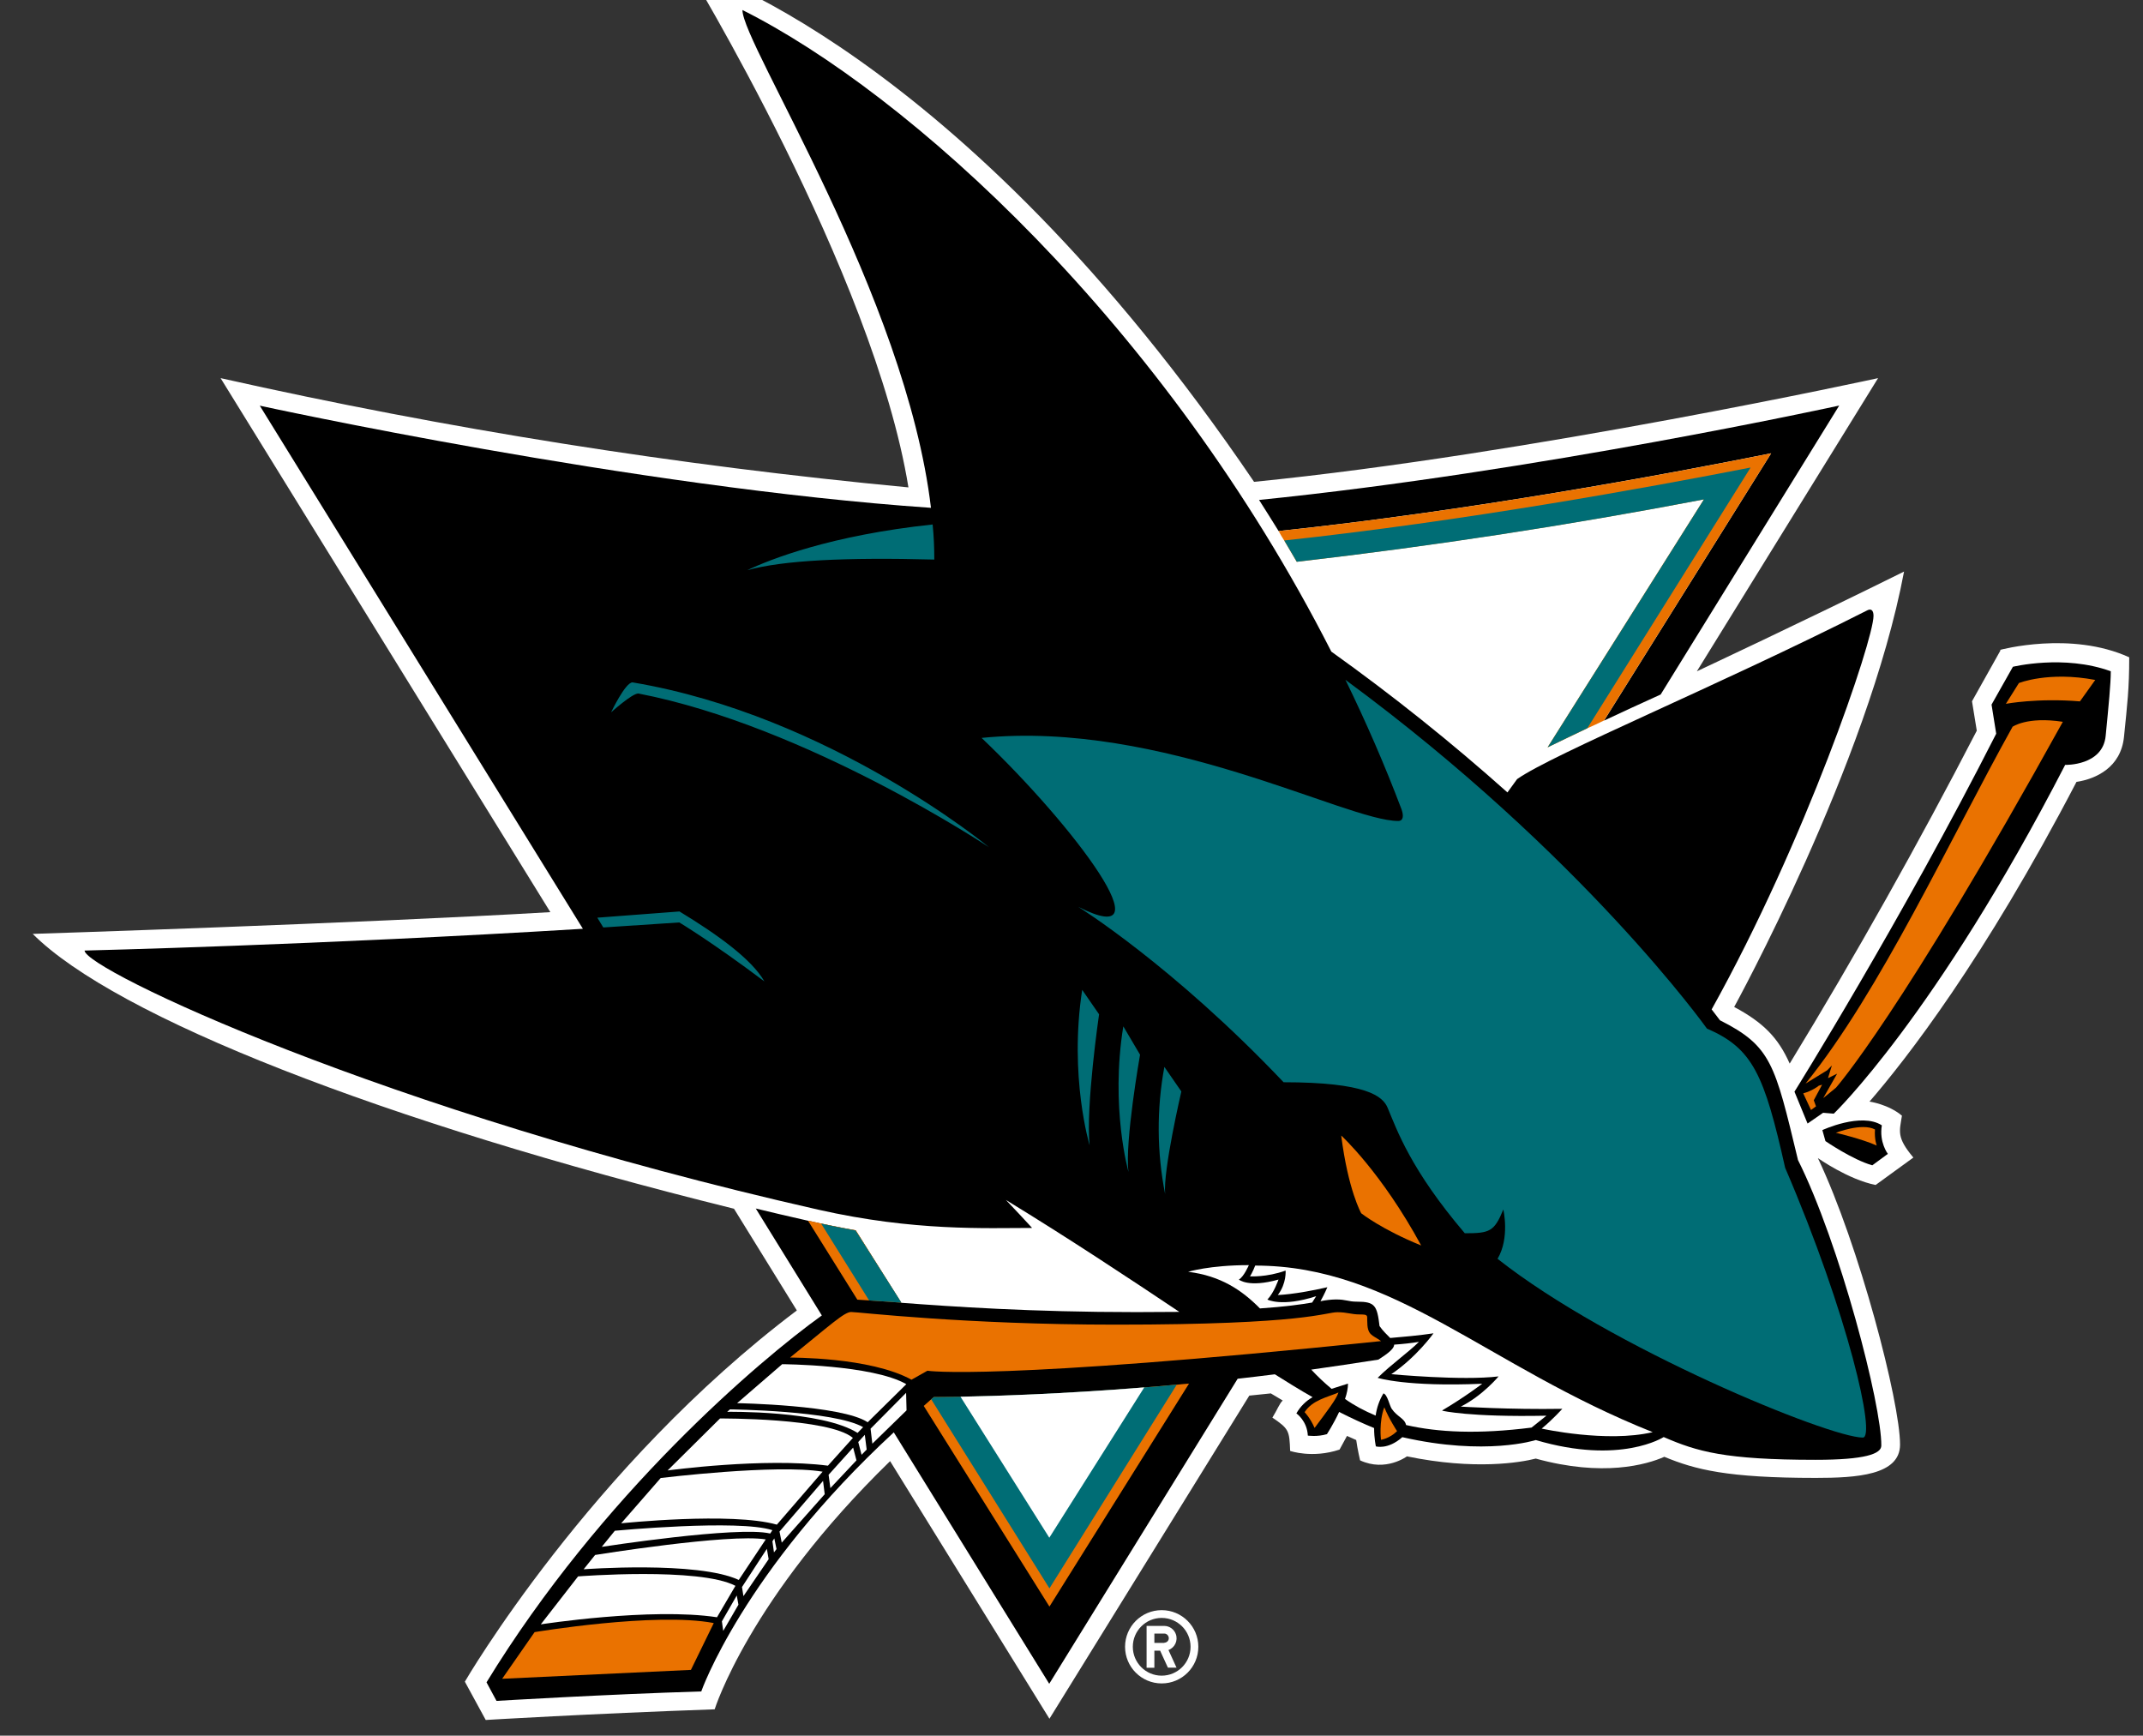 <?xml version="1.0" encoding="utf-8"?>
<!-- Generator: Adobe Illustrator 15.1.0, SVG Export Plug-In . SVG Version: 6.00 Build 0)  -->
<!DOCTYPE svg PUBLIC "-//W3C//DTD SVG 1.1//EN" "http://www.w3.org/Graphics/SVG/1.1/DTD/svg11.dtd">
<svg version="1.1" id="Layer_1" xmlns="http://www.w3.org/2000/svg" xmlns:xlink="http://www.w3.org/1999/xlink" x="0px" y="0px"
	 width="435.031px" height="352.309px" viewBox="0 0 435.031 352.309" enable-background="new 0 0 435.031 352.309"
	 xml:space="preserve">
<rect x="0" y="0" width="435.031" height="352.309" fill="#333333" stroke="none"/>
<path fill="#FFFFFF" d="M406.089,132.043l-5.77,10.301l0.969,5.974c-11.864,22.956-24.531,45.506-37.98,67.571
	c-2.321-5.251-5.364-8.339-11.269-11.494c0,0,27.114-49.294,34.485-88.377c-20.557,10.188-42.059,20.241-42.059,20.241
	l36.785-59.505c0,0-70.73,15.462-126.674,21.052C194.217,8.908,139.377-6.779,139.377-6.779s38.002,62.209,45.035,105.71
	C137.447,94.487,90.81,87.078,44.779,76.753l66.942,108.394c-39.151,2.297-105.079,4.415-105.079,4.415
	c16.792,16.816,70.865,38.093,142.36,55.787l12.758,20.646c-42.037,31.691-67.394,75.35-67.394,75.35l4.237,7.777
	c0,0,20.872-1.262,46.477-2.164c0,0,6.987-22.54,35.613-50.376l32.344,52.291l40.572-65.59l4.372-0.45l2.411,1.443
	c-0.676,0.629-1.126,1.937-2.096,3.47c3.382,2.299,3.448,2.659,3.606,6.762c0,0,4.508,1.576,10.03-0.271l1.51-2.771l1.872,0.834
	c0.271,1.959,0.788,4.125,0.788,4.125c5.184,2.41,9.513-0.812,9.513-0.812c13.748,2.841,23.079,1.24,26.146,0.452
	c13.636,3.762,22.472,1.24,26.101-0.36c6.267,2.59,12.735,4.281,30.723,4.281c8.293,0,17.129-0.541,17.129-6.762
	c0-8.654-8.295-40.527-16.68-58.153c0,0,6.154,4.352,11.722,5.456l7.663-5.567c-3.471-4.127-2.817-5.297-2.322-8.496
	c-2.75-2.323-6.582-2.864-6.582-2.864c7.507-8.679,23.217-28.805,42.015-64.89c3.967-0.609,9.018-2.931,9.646-9.152
	c0.678-6.762,1.06-9.692,1.06-16.138c-11.879-5.41-26.191-1.511-26.191-1.511L406.089,132.043z"/>
<path d="M359.545,92.012l-33.923,54.253c3.675-1.736,7.596-3.516,11.496-5.296l36.244-58.649c0,0-61.624,13.479-117.771,19.159
	c1.353,2.096,2.638,4.192,3.966,6.311c38.497-4.057,78.664-11.495,99.965-15.777H359.545z"/>
<path d="M364.976,235.385c-4.688-19.497-5.41-23.034-15.822-28.288l-1.69-2.209c19.068-34.213,32.862-75.01,32.862-79.878
	c0-1.172-0.519-1.51-1.262-1.126c-30.36,15.372-63.695,29.076-71.09,34.26l-1.961,2.705c-11.391-10.167-23.324-19.708-35.749-28.581
	C236.321,65.618,184.253,18.826,150.715,2.034c0,6.987,33.178,58.085,38.272,101.045C128.919,98.977,52.735,82.343,52.735,82.343
	l65.591,106.182c-53.87,3.292-101.159,4.419-101.159,4.419c0,3.742,60.181,32.502,148.988,52.606
	c19.452,4.396,33.9,3.698,43.366,3.698c-1.756-1.909-3.529-3.802-5.319-5.68c12.848,7.843,24.636,15.664,35.207,22.719l-8.744,0.046
	c-21.368,0-37.506-1.129-47.717-1.894l-9.241-14.696c-3.245-0.581-6.476-1.236-9.692-1.96c-4.057-0.902-7.956-1.85-10.594-2.48
	l13.412,21.707c-12.577,9.015-44.764,36.354-68.07,74.47l2.029,3.767c0,0,22.54-1.354,41.563-1.917c0,0,8.52-24.345,39.084-52.587
	l31.555,51.032l38.251-61.918c2.478-0.293,5.003-0.563,7.55-0.901c2.638,1.668,5.184,3.246,7.664,4.642
	c-1.376,0.778-2.514,1.917-3.291,3.292c0,0,2.187,1.509,2.321,4.507c0,0,1.895,0.295,3.877-0.293c0,0,1.353-2.072,2.479-4.506
	c2.523,1.283,4.891,2.366,7.1,3.269c0,2.142,0.36,3.718,0.36,3.718s2.413,0.744,5.365-1.869c16.95,3.876,27.093,0.585,27.093,0.585
	c17.219,5.094,25.965-0.608,25.965-0.608c6.762,2.93,12.398,4.62,30.834,4.62c10.031,0,13.344-1.194,13.344-2.887
	c0.091-8.113-8.43-41.064-16.949-58.038H364.976z"/>
<path d="M369.935,229.368l0.632,2.253c0,0,5.499,3.786,9.512,4.915l3.156-2.323c0,0-1.804-2.345-1.219-5.792
	c-4.191-2.703-12.081,0.97-12.081,0.97V229.368z M408.613,135.356l-4.327,7.664l0.946,5.905
	c-19.383,38.158-40.954,72.666-40.954,72.666l2.66,6.468l3.154-2.184l2.165,0.179c0,0,20.646-19.766,46.974-70.794
	c0,0,7.662,0.225,8.227-5.928c0.608-6.244,1.036-10.594,1.036-13.074c-9.513-3.471-19.926-0.901-19.926-0.901H408.613z"/>
<g>
	<path fill="#FFFFFF" d="M267.155,263.11c-6.92,2.253-9.873,0.677-9.873,0.677c1.354-1.399,2.255-4.06,2.255-4.06
		c-6.13,1.714-8.047,0-8.047,0c1.014-0.562,2.028-2.93,2.028-2.93c-7.979,0-12.328,1.354-12.328,1.354
		c6.604,0.812,10.908,3.719,14.582,7.437c5.185-0.36,8.34-0.81,10.594-1.194l0.811-1.283H267.155z M292.782,286.28
		c4.688-2.771,8.115-5.409,8.115-5.409c-15.439,0.675-21.233-1.196-21.233-1.196c2.773-2.749,6.199-5.138,8.386-7.301
		c-1.646,0.269-3.381,0.45-5.026,0.562c-0.045,0.744-0.902,1.578-3.224,3.043c-4.62,0.723-9.15,1.399-13.613,2.028
		c1.262,1.354,2.614,2.64,4.124,3.901l3.336-1.061c0,0.901-0.226,2.028-0.608,3.111c1.803,1.284,3.9,2.41,6.221,3.38
		c0.214-1.595,0.75-3.129,1.579-4.507c0.81,0.225,1.239,2.479,1.667,3.109c1.128,1.668,2.637,1.938,2.93,3.314
		c6.47,1.486,14.651,1.893,25.47,0.518l3.021-2.411c-15.778,0.316-21.121-1.013-21.121-1.013L292.782,286.28z"/>
	<path fill="#FFFFFF" d="M253.72,259.075c0,0,3.382,0.225,7.259-1.173c0,0,0.225,2.592-1.578,4.959c0,0,3.313-0.046,10.054-1.577
		c0,0-0.564,1.352-1.398,2.839c1.024-0.217,2.065-0.336,3.11-0.36c2.188,0,2.435,0.452,4.327,0.452c3.607,0,4.059,0.767,4.555,4.958
		c0.743,1.06,1.577,1.804,2.163,2.413c2.661-0.228,5.725-0.498,8.79-0.948c0,0-3.381,4.779-8.564,8.295
		c0,0,14.335,1.354,21.772,0.452c0,0-3.2,3.875-7.663,6.129c0,0,9.917,0.631,20.602,0.451c0,0-2.096,2.321-4.192,4.012
		c0,0,13.162,2.932,22.54,0.723c-33.81-13.456-52.428-33.81-80.692-33.81c-0.451,1.216-1.06,2.207-1.06,2.207L253.72,259.075z
		 M117.355,319.977l-7.572,9.736c0,0,22.359-3.47,35.771-1.441l3.741-6.38c-7.325-3.832-31.916-1.915-31.916-1.915H117.355z"/>
	<path fill="#FFFFFF" d="M120.828,315.604l-2.345,2.93c0,0,23.103-1.735,31.488,2.164l5.477-8.227
		c-7.438-1.238-34.621,3.154-34.621,3.154V315.604z M124.794,310.735l-2.637,3.247c0,0,27.656-4.284,34.192-2.705l0.451-0.677
		c-6.83-2.256-32.006,0.113-32.006,0.113V310.735z M134.126,300.007l-8.024,9.196c0,0,22.382-2.345,31.601,0.271l9.287-10.751
		C157.566,297.144,134.126,300.007,134.126,300.007z M146.162,287.926l-10.639,10.548c0,0,19.609-2.659,32.547-0.969l5.071-5.634
		C168.296,287.768,146.162,287.926,146.162,287.926L146.162,287.926z"/>
	<path fill="#FFFFFF" d="M148.19,286.077l-0.563,0.495c0,0,19.159-0.314,26.46,4.282l1.127-1.171
		c-5.95-3.38-27.047-3.606-27.047-3.606H148.19z"/>
	<path fill="#FFFFFF" d="M158.762,276.926l-9.128,7.889c0,0,21.277,0.36,26.507,3.878l7.843-7.731
		c-6.897-3.967-25.244-4.057-25.244-4.057L158.762,276.926z M146.545,329.106l0.27,1.937l3.088-5.318l-0.339-1.871L146.545,329.106z
		 M150.625,322.141l0.293,1.847l5.117-7.504l-0.361-2.098L150.625,322.141z M156.801,312.855l0.315,2.253l0.519-0.677l-0.451-2.163
		L156.801,312.855z M158.243,310.871l0.451,2.253l8.723-9.827l-0.338-2.703L158.243,310.871z M168.206,299.353l0.36,2.703
		l5.296-5.633l-0.676-2.594L168.206,299.353z M174.224,292.705l0.676,2.592l1.036-1.061l-0.382-2.998L174.224,292.705z M176.726,290
		l0.361,3.042l6.942-6.762l-0.09-3.562L176.726,290z M243.263,334.267c0-4.108-3.331-7.438-7.438-7.438
		c-4.108,0-7.438,3.33-7.438,7.438c0,4.106,3.33,7.437,7.438,7.437l0,0C239.932,341.704,243.263,338.374,243.263,334.267z
		 M229.964,334.267c0-3.236,2.624-5.86,5.86-5.86c3.237,0,5.859,2.624,5.859,5.86c0,3.237-2.622,5.86-5.859,5.86
		C232.588,340.128,229.964,337.505,229.964,334.267L229.964,334.267z"/>
	<path fill="#FFFFFF" d="M238.844,338.525l-1.645-3.604c1.308-0.484,1.974-1.937,1.49-3.245c-0.361-0.975-1.284-1.628-2.323-1.646
		h-3.607v8.495h1.579v-3.47h1.17l1.579,3.45h1.803L238.844,338.525z M236.367,333.477h-2.028v-1.893h2.028
		c0.494,0,0.899,0.449,0.899,0.947c0,0.495-0.405,0.901-0.899,0.901V333.477z"/>
</g>
<g>
	<path fill="#EA7200" d="M266.883,289.819c2.616-3.516,4.373-5.771,4.824-7.168c-2.322,0.993-5.274,1.532-6.874,3.991
		c0,0,1.127,1.126,2.029,3.198L266.883,289.819z M280.317,292.254c0,0,1.735-0.226,3.291-1.758c0,0-1.644-2.48-2.592-4.846
		c-1.126,2.929-0.676,6.579-0.676,6.579L280.317,292.254z M272.271,230.495c1.396,11.089,4.058,15.776,4.058,15.776
		s4.192,3.312,12.171,6.537C280.431,237.933,272.271,230.495,272.271,230.495z M185.065,280.037l3.201-1.803
		c0,0,13.186,2.14,92.098-6.018c-1.895-1.354-2.818-1.083-2.818-4.216c0-1.014,0.157-1.194-1.532-1.194
		c-1.759,0-2.48-0.45-4.509-0.45c-2.547,0-6.311,2.522-44.966,2.522c-30.767,0-52.292-2.568-53.758-2.568
		c-1.397,0-4.192,2.615-12.396,9.24c0,0.046,16.184-0.157,24.658,4.509L185.065,280.037z M144.855,329.442
		c-11.856-2.253-36.334,1.85-36.334,1.85l-6.582,9.467l38.318-1.804l4.621-9.467L144.855,329.442z M408.525,147.572
		c-12.804,22.991-26.778,53.554-41.993,72.373l4.396-2.703l0.946-0.97l-0.789,2.569l1.85-0.901l-2.818,4.959l2.591-2.12
		c0,0,13.075-14.648,46.05-74.266c-7.324-1.126-10.256,1.037-10.256,1.037L408.525,147.572z M409.853,138.624l-2.659,4.238
		c0,0,6.424-1.217,15.034-0.495l3.109-4.351c-9.466-1.803-15.506,0.632-15.506,0.632L409.853,138.624z"/>
	<path fill="#EA7200" d="M369.169,220.419c0,0-1.217,0.991-3.112,1.511l1.579,3.38l1.015-0.742l-0.451-1.24l1.69-3.155l-0.743,0.225
		L369.169,220.419z M380.621,229.255c-2.706-1.397-7.935,0.677-7.935,0.677s5.297,1.24,8.294,2.592
		C380.98,232.523,380.484,231.306,380.621,229.255L380.621,229.255z M238.89,281.051c-14.602,1.357-29.247,2.186-43.907,2.48
		l-5.41,0.043c-0.225,0.16-0.338,0.317-0.541,0.452l-1.51,1.352l25.515,40.73l28.333-45.261c-0.834,0.046-1.646,0.136-2.479,0.227
		 M322.243,147.821c1.125-0.497,2.252-1.015,3.38-1.579l33.923-54.23c-21.256,4.283-61.466,11.721-99.987,15.777
		c0.36,0.677,0.722,1.285,1.128,1.916l2.546,4.328c27.697-3.216,55.268-7.441,82.654-12.667l-31.736,50.332l8.114-3.876
		 M173.705,249.721c-3.245-0.583-6.476-1.236-9.692-1.963l10.03,16.05l2.389,0.157l6.537,0.45l-9.241-14.694H173.705z"/>
</g>
<g>
	<path fill="#006D75" d="M232.263,281.616c-16.905,1.352-30.271,1.756-37.28,1.893c-3.471,0.065-5.41,0.065-5.41,0.065
		c-0.225,0.16-0.338,0.317-0.541,0.452l24.005,38.384l25.853-41.359C236.635,281.275,234.425,281.457,232.263,281.616z
		 M176.455,263.966l6.537,0.45l-9.309-14.65c-2.336-0.429-4.667-0.895-6.987-1.396l9.736,15.596H176.455z M345.908,101.366
		l-31.734,50.332c2.388-1.195,5.138-2.479,8.069-3.899l33.132-52.901c-20.961,4.103-58.422,10.909-94.666,14.809l2.547,4.328
		C290.955,110.842,318.524,106.616,345.908,101.366L345.908,101.366z M189.664,113.582c0-2.344-0.091-4.733-0.339-7.122
		c-20.623,2.186-32.953,7.055-37.641,9.286C158.896,113.719,171.745,113.11,189.664,113.582z M346.516,208.79
		c0,0-25.107-35.271-73.389-70.797c4.125,8.453,7.957,17.22,11.383,26.282c0.45,1.262,0.405,2.367-0.677,2.367
		c-10.594,0-47.896-20.512-84.568-16.86c19.046,18.144,38.001,43.612,19.61,34.282c0,0,19.158,11.855,41.697,35.612
		c16.771,0,20.128,2.817,21.119,5.184c1.896,4.509,4.667,12.555,15.666,25.47c5.049,0,5.974-0.315,7.821-4.823
		c0,0,1.352,5.771-1.172,10.008c22.9,18.101,67.348,36.288,74.155,36.288c2.704,0-2.93-24.884-15.776-54.771
		c-4.239-18.887-6.537-24.205-15.848-28.24H346.516z M137.867,187.219c0,0,6.537,3.899,17.31,11.991
		c-2.637-4.577-9.602-9.557-17.242-14.201l-16.68,1.263l1.217,1.984l15.395-1.016V187.219z M236.367,216.565
		c-1.585,8.533-1.531,17.294,0.156,25.809c-0.45-4.779,3.291-20.826,3.291-20.826l-3.427-4.961L236.367,216.565z M228.026,208.36
		c-2.66,16.453,1.06,29.527,1.06,29.527c-0.789-6.02,2.345-23.803,2.345-23.803l-3.381-5.725H228.026z M219.686,200.924
		c-2.705,17.58,1.51,31.554,1.51,31.554c-0.811-7.956,1.917-26.596,1.917-26.596L219.686,200.924L219.686,200.924z M200.753,171.964
		c0,0-32.277-26.735-72.353-33.453c-1.465,0-4.35,6.086-4.35,6.086s4.238-3.832,5.522-3.832
		C163.878,147.392,200.753,171.964,200.753,171.964z"/>
</g>
<path fill="#FFFFFF" d="M213.037,312.087l19.249-30.471c-16.95,1.352-30.293,1.756-37.303,1.893l18.032,28.624L213.037,312.087z"/>
</svg>
